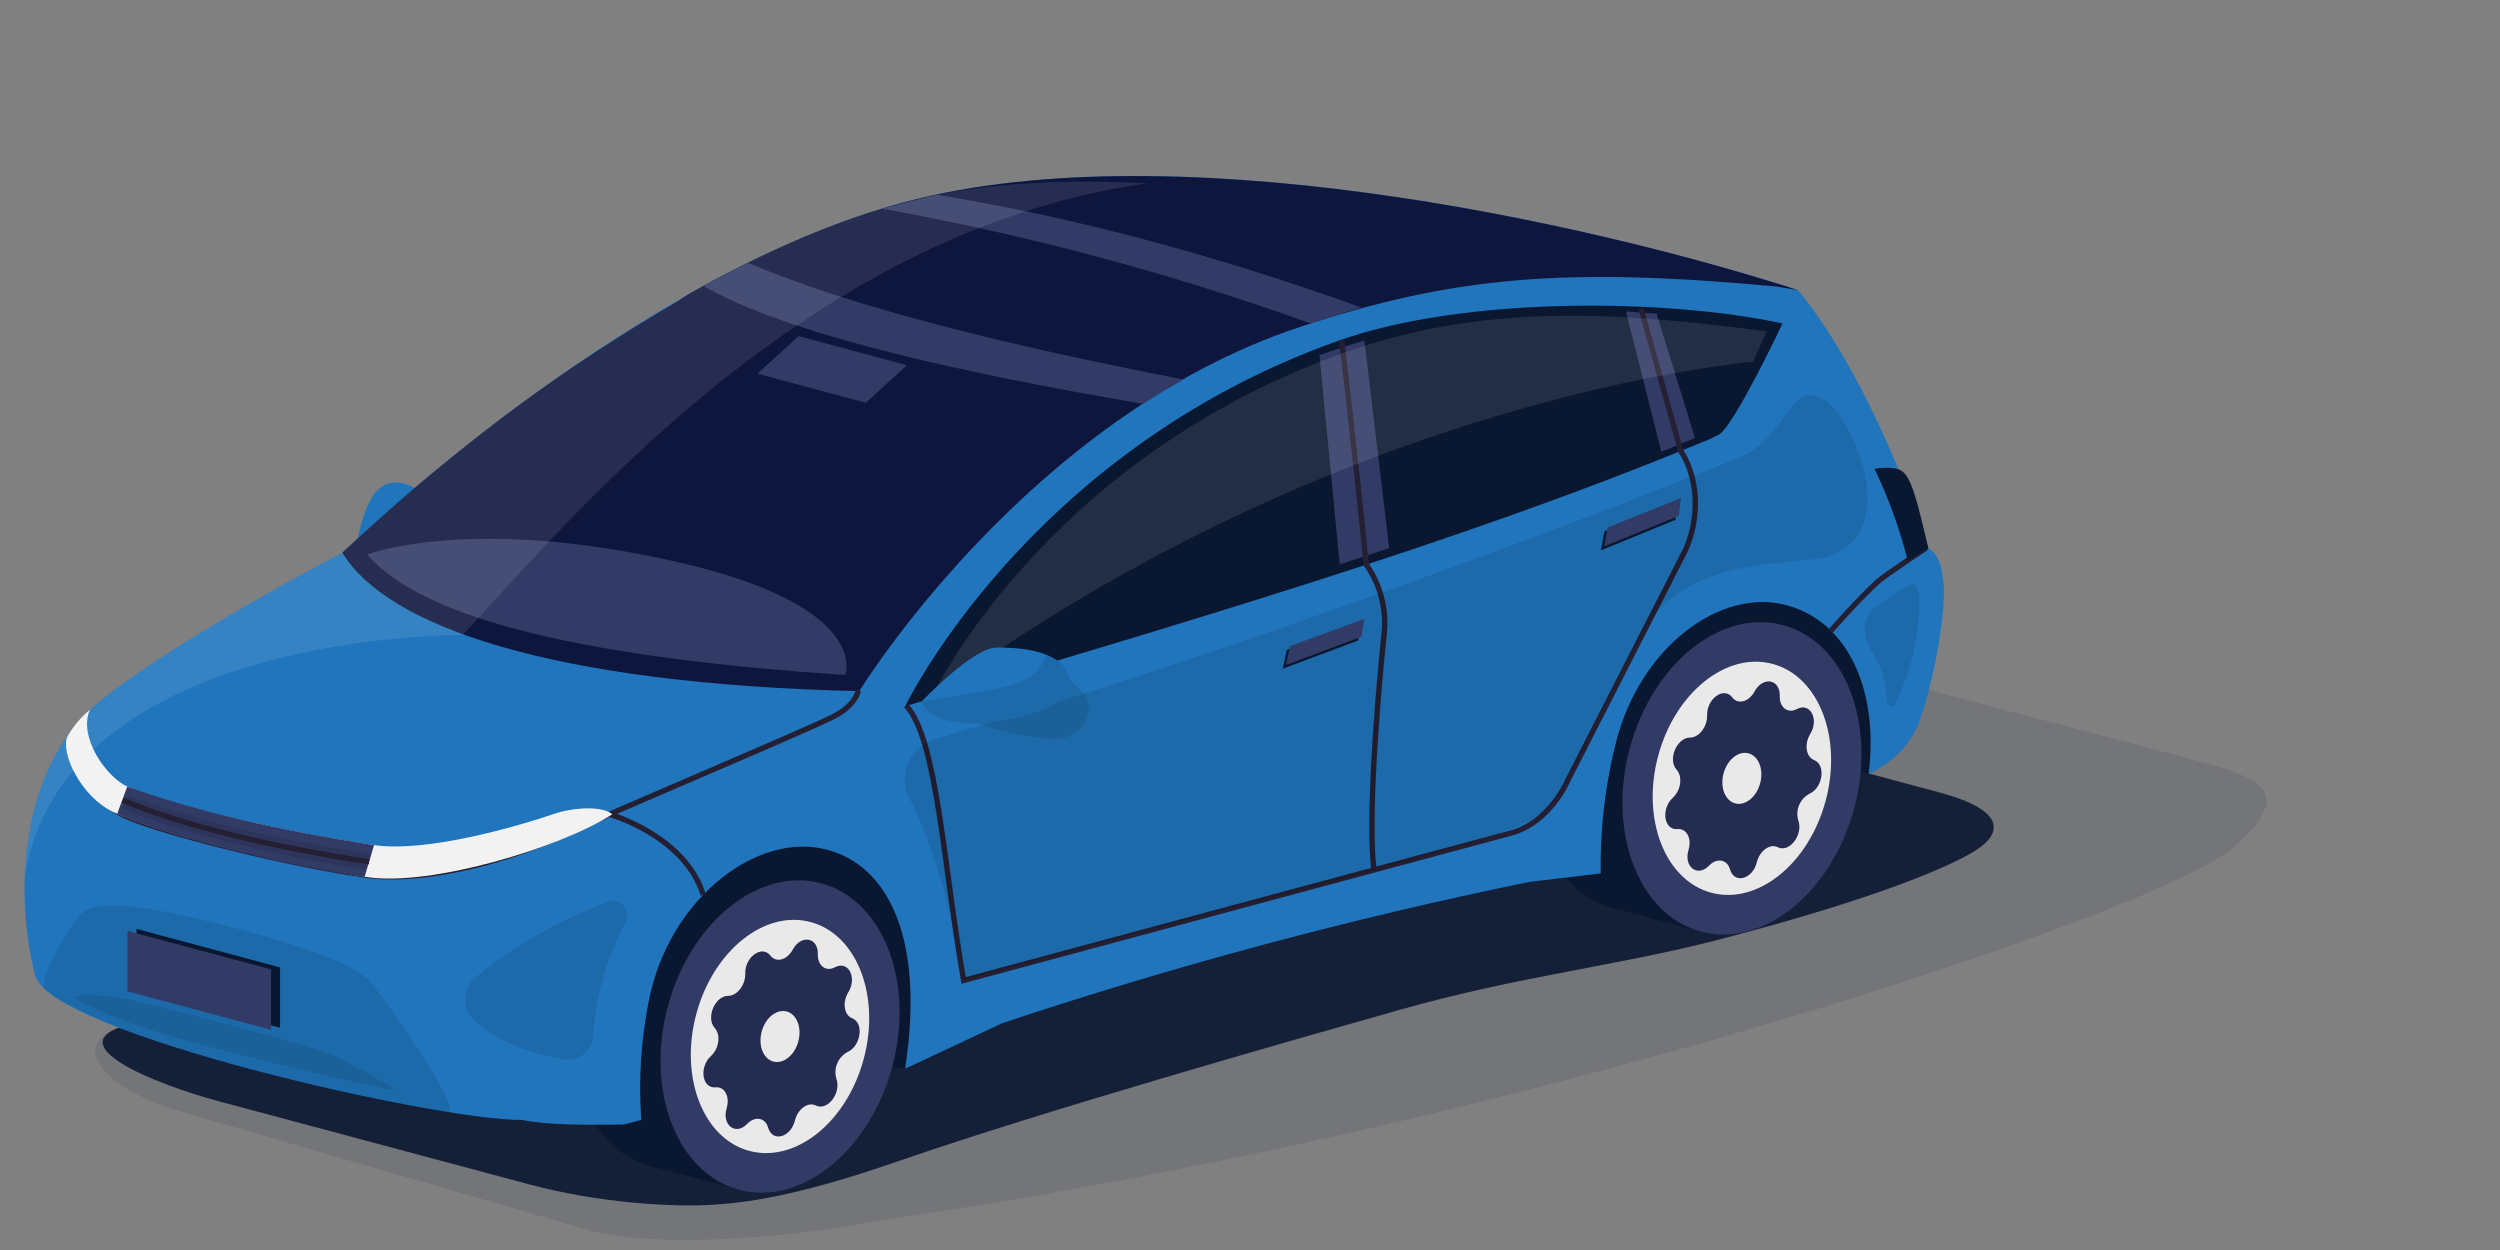 <?xml version="1.0" encoding="utf-8"?>
<!-- Generator: Adobe Illustrator 26.5.0, SVG Export Plug-In . SVG Version: 6.00 Build 0)  -->
<svg version="1.1" id="Layer_1" xmlns="http://www.w3.org/2000/svg" xmlns:xlink="http://www.w3.org/1999/xlink" x="0px" y="0px"
	 viewBox="0 0 500 250" style="enable-background:new 0 0 500 250;" xml:space="preserve">
<rect x="0" y="0" width="500" height="250" fill="#808080" stroke="none"/>
<style type="text/css">
	.st0{opacity:0.1;}
	.st1{fill:#091730;}
	.st2{opacity:0.9;}
	.st3{fill:#2075BC;}
	.st4{fill:#0E163E;}
	.st5{fill:#6B6875;}
	.st6{fill:#323B66;}
	.st7{fill:none;stroke:#241F32;stroke-width:1.073;}
	.st8{opacity:0.1;fill:#010101;enable-background:new    ;}
	.st9{opacity:0.1;fill:#FFFFFF;enable-background:new    ;}
	.st10{clip-path:url(#SVGID_00000161609224006074358580000002433610601844502432_);}
	.st11{fill:#F2F2F2;}
	.st12{clip-path:url(#SVGID_00000036216665131278530320000010523126049539249794_);}
	.st13{fill:#E9E9E9;}
	.st14{fill:#252C52;}
</style>
<g id="Group_44" transform="translate(14.474 126.605)" class="st0">
	<path id="Path_176" class="st1" d="M353.17,6.62c-13.99-3.75-36.87-3.75-50.87,0L11.02,78.38c-13.99,3.75-2.94,13.7,11.05,17.45
		l81.6,23.71c13.99,3.75,42.51,1.1,56.68-1.91C289.88,99.28,417.2,55.49,431.65,43.3c14.66-12.37,4.51-14.76-9.48-18.51L353.17,6.62
		z"/>
</g>
<g id="Group_45" transform="translate(16.005 136.984)" class="st2">
	<path id="Path_177" class="st1" d="M315.34,6.37c-13.99-3.75-36.87-3.75-50.87,0L9.49,68c-13.99,3.75,4.57,11.6,18.55,15.35
		l61.8,16.54c13.99,3.75,28.9,4.62,37.02,4.06c8.13-0.55,18.21-2.26,36.87-8.73c28.84-10,79.6-24.41,100.23-30.25
		c23.93-6.77,43.51-8.77,63.66-14c32.66-8.47,47.41-15.1,51.9-18.14s6.18-7.62-7.8-11.37L315.34,6.37z"/>
</g>
<g id="Group_59" transform="translate(0 28.999)">
	<path id="Path_178" class="st3" d="M83.81,69.24l-12.28,9.59c0,0,1.27-6.98,3.77-9.59C79.08,65.3,83.81,69.24,83.81,69.24z"/>
	<g id="Group_46" transform="translate(309.329 86.578)">
		<path id="Path_179" class="st1" d="M-1.2,29.31c-4.54,16.93,1.83,33.34,14.22,36.66c12.39,3.32,26.11-7.71,30.64-24.64
			S41.84,7.99,29.45,4.67S3.34,12.38-1.2,29.31z"/>
		
			<rect id="Rectangle_2" x="-1.35" y="28.3" transform="matrix(0.259 -0.966 0.966 0.259 -13.965 57.337)" class="st1" width="63.46" height="18.93"/>
	</g>
	<g id="Group_47" transform="translate(112.132 139.51)">
		<path id="Path_180" class="st1" d="M3.63,28.01c-4.53,16.93,1.83,33.34,14.22,36.66s26.11-7.71,30.65-24.64S46.66,6.7,34.27,3.38
			S8.16,11.08,3.63,28.01z"/>
		
			<rect id="Rectangle_3" x="3.48" y="27" transform="matrix(0.259 -0.966 0.966 0.259 -9.134 61.033)" class="st1" width="63.47" height="18.93"/>
	</g>
	<path id="Path_181" class="st1" d="M373.71,125.84l-32.19-10.17l-139.45,42.5l-21.05,26.58l-45.67-7.42l4.5-38.77l212.56-58.6
		l32.15,21.34L373.71,125.84z"/>
	<path id="Path_182" class="st3" d="M359.62,29.03C317.25,15.36,232.57-3.56,178.38,12.12c-55.27,16-109.9,69.43-109.9,69.43
		s-32.35,16.7-48.36,29.56C2.97,124.88,3.17,151.64,7.08,166.22c3.02,11.28,79.8,28.9,97.36,28.77c5.04,1.05,12.8,1.01,20.33,0.92
		l3.49-0.92c-0.57-8.01-0.06-16.05,1.52-23.92c3.9-19.59,20.31-32.72,33.85-30.5c12.9,2.12,21.67,16.29,17.39,44.18l19.5-9.14
		c34.52-11.5,69.7-20.93,105.35-28.23l14.27-1.69c-0.13-8.75,0.87-17.47,2.99-25.96c4.8-19.35,20.99-31.23,34.16-27.7
		c12.41,3.32,18.54,17.22,16.42,33.82c5.56-2.86,8.68-6.21,10.42-11.28c3.11-9.1,5.05-22.05,4.59-26.71
		c-0.3-3.02-0.83-6.08-3.03-7.16C380.93,66.92,371.98,44.19,359.62,29.03z"/>
	<path id="Path_183" class="st4" d="M260.05,36.37c30.67-10.13,53.31-12,95.31-8.05l4.27,0.71C317.18,15.35,232.5-3.54,178.39,12.12
		c-13.91,4.02-27.77,10.42-40.74,17.74c-0.7,0.45-1.41,0.91-2.11,1.37c-11.15,6.49-21.95,13.57-32.33,21.23
		c-8.29,6.17-15.48,12.04-21.14,16.86c-4.57,3.92-8.96,7.88-13.22,11.86c-0.25,0.24-0.38,0.36-0.38,0.36
		c8.85,14.65,41.45,26.26,103.38,27.69C171.86,109.24,205.42,54.42,260.05,36.37z"/>
	<path id="Path_184" class="st1" d="M181.03,112.25c54.9-16.52,109.98-32.35,159.47-52.84c1.16-0.42,2.29-0.94,3.37-1.55
		c3.1-2.01,12.64-22.17,12.64-22.17c-23.63-5.08-63.91-5.39-88.81,3.45C205.58,61.19,181.03,112.25,181.03,112.25z"/>
	<path id="Path_185" class="st5" d="M72.13,190.39"/>
	<path id="Path_186" class="st6" d="M272.29,32.49c-3.33,0.96-5.95,1.85-10.16,3.19c-27.9-10.01-56.58-17.69-85.76-22.96l10.93-2.76
		C215.39,14.49,243.54,22.2,272.29,32.49z"/>
	<path id="Path_187" class="st6" d="M149.55,23.55l-8.91,4.64c16.67,9.47,49.33,16.99,87.99,23.58c2.24-1.51,4.92-3.08,8.02-4.88
		C200.91,39.96,170.3,32.39,149.55,23.55z"/>
	<path id="Path_188" class="st6" d="M73.45,81.91c11.5,13.45,45.92,20.8,95.6,24.08c0,0,5.42-13.68-33.51-22.57
		C94.03,73.92,73.45,81.91,73.45,81.91z"/>
	<path id="Path_189" class="st6" d="M263.89,42.05l4.06,41.83l9.89-3.24l-4.96-41.53C269.95,39.97,266.98,40.92,263.89,42.05z"/>
	<path id="Path_190" class="st6" d="M332.27,61.34l6.73-2.73l-7.69-24.88l-6.13-0.44L332.27,61.34z"/>
	<g id="Group_48" transform="translate(9.318 27.207)">
		<path id="Path_191" class="st7" d="M258.98,11.84c1.85,14.4,4.96,44.87,4.96,44.87c2.84,4.06,4.11,9.01,3.56,13.94
			c-1.43,13.56-3.26,37.85-2.02,47.13"/>
		<path id="Path_192" class="st7" d="M171.88,84.88c6.28,6.68,7.48,32.01,11.53,55l109.56-29.5c4.63-1.24,8.93-5.31,11.41-10.79
			l23.4-45.79c2.61-5.77,2.92-13.84-0.94-19.82l-7.95-28.44"/>
		<path id="Path_193" class="st7" d="M162.33,81.96c0,0-0.46,2.71-4.55,4.94c-4.54,2.48-44.12,19.04-54.02,23.68
			c-12.44,5.82-29.08,9.82-40.03,8.23c-17.02-2.47-42.44-9.03-48.46-12.04C8.68,103.48,3.88,95.55,4.8,91.7"/>
		<path id="Path_194" class="st7" d="M375.94,53.37c0,0-8.36,5.5-9.88,6.91c-4.1,3.8-9.18,9.64-9.18,9.64"/>
		<path id="Path_195" class="st7" d="M112.58,106.65c0,0,15.06,4.22,18.75,16.11"/>
	</g>
	<path id="Path_196" class="st8" d="M89.59,193.41c3.26-0.35-13.76-24.12-15.35-25.85c-3.76-4.11-15.35-8.19-35.48-12.96
		c-17.29-4.1-20.92-2.33-22.75-0.68c-1.19,1.07-9.03,13.43-6.9,15.09c4.97,3.84,16.41,8.82,32.96,13.59
		C59.99,187.76,85.81,193.82,89.59,193.41z"/>
	<path id="Path_197" class="st8" d="M78.54,189.07c2.65,0.5-10.31-6.28-11.53-6.83c-2.9-1.31-12.14-3.95-28.27-8.15
		c-13.84-3.61-16.84-3.94-18.38-3.98c-1-0.03-6.6-0.39-5.1,0.59c3.17,2.06,10.55,5.31,23.78,8.91
		C53.36,183.49,75.46,188.5,78.54,189.07z"/>
	<path id="Path_198" class="st8" d="M186.91,118.87c78.5-23.05,157.65-54.97,160.86-56.31c10.11-4.2,9.8-16.26,17.42-11.37
		c4.72,3.02,15.54,25.04,1.01,30.94c-5.62,2.29-28.58-0.85-37.34,14.99c-14.13,25.56-15.03,32.94-21.05,37
		c-5.24,3.54-25.52,9.3-56.22,17.13c-16.81,4.29-58.86,15.83-58.86,15.83c-2.5-13.93-5.83-26.52-10.86-36.42
		c-2.11-4.09-0.49-9.12,3.6-11.22C185.93,119.21,186.41,119.01,186.91,118.87z"/>
	<path id="Path_199" class="st8" d="M125.14,155.48c-3.8,7.03-6.03,14.79-6.56,22.76c-0.19,2.78-2.59,4.88-5.37,4.69
		c-0.2-0.01-0.39-0.04-0.59-0.07c-7.17-1.31-13.32-3.65-17.75-7.72c-2.34-2.14-2.49-5.78-0.35-8.12c0.18-0.19,0.37-0.37,0.57-0.54
		c7.94-6.42,16.88-11.51,26.46-15.05c1.49-0.57,3.17,0.17,3.74,1.67C125.57,153.88,125.52,154.74,125.14,155.48z"/>
	<path id="Path_200" class="st8" d="M375.22,102.8c-3.02-4.75-3.38-8.58,1.29-11.41c4.67-2.83,7.14-5.98,7.3-0.66
		c0.15,7.33-1.51,14.58-4.84,21.11c-0.2,0.39-0.68,0.54-1.07,0.34c-0.23-0.12-0.39-0.34-0.42-0.6
		C377.21,109.67,376.88,105.41,375.22,102.8z"/>
	<path id="Path_201" class="st1" d="M374.91,64.77c2.81,5.86,5.03,11.99,6.62,18.3l4.16-2.38c-2.24-9.39-3.37-14.24-5.39-15.53
		C378.62,64.07,374.91,64.77,374.91,64.77z"/>
	<g id="Group_49" transform="translate(21.099 154.364)">
		<path id="Path_202" class="st1" d="M6.2,14.51l28.72,7.69V10.12L6.2,2.42V14.51z"/>
		<path id="Path_203" class="st6" d="M4.39,14.91l28.72,7.69V10.52L4.39,2.82V14.91z"/>
	</g>
	<path id="Path_204" class="st6" d="M151.49,45.74l21.67,5.81l8.23-7.51l-21.67-5.81L151.49,45.74z"/>
	<g id="Group_50" transform="translate(257.958 90.798)">
		<path id="Path_205" class="st1" d="M-0.59,10.18l14.84-5.44L13.69,8.3L-1.4,13.94L-0.59,10.18z"/>
		<path id="Path_206" class="st6" d="M0.06,9.42L14.9,3.98l-0.55,3.56l-15.09,5.65L0.06,9.42z"/>
	</g>
	<g id="Group_51" transform="translate(323.201 66.023)">
		<path id="Path_207" class="st1" d="M-2.31,11.26l14.66-5.89l-0.45,3.57L-3,15.04L-2.31,11.26z"/>
		<path id="Path_208" class="st6" d="M-1.68,10.48l14.67-5.89l-0.45,3.57l-14.91,6.1L-1.68,10.48z"/>
	</g>
	<path id="Path_209" class="st9" d="M186.27,110.51c82.27-60.59,164.31-67.14,164.31-67.14l2.79-6.1
		c-26.4-3.37-54.51-6.3-83.95,4.06C208.75,62.68,186.27,110.51,186.27,110.51z"/>
	<g id="Group_54" transform="translate(183.854 96.687)">
		<path id="Path_210" class="st8" d="M5.72,16.32c0,0,0.32-0.78,3.67,1.49c3.65,2.47,16.89,5.2,20.24,3.86
			c4.7-1.87,5.06-6.81,3.32-8.66c-5.4-5.72-9.52-5.62-11.54-5.5C19.39,7.63,5.72,16.32,5.72,16.32z"/>
		<g id="Group_53">
			<path id="Path_211" class="st3" d="M0.41,14.68c0,0,10.18-10.75,14.95-10.84c3.71-0.07,12.38,0.28,14.38,5.19
				s-4.05,7.56-11.75,9.14c-7.7,1.58-12.96,0.38-14.83-0.63C1.99,16.87,1.04,15.88,0.41,14.68z"/>
			<g>
				<defs>
					<path id="SVGID_1_" d="M0.41,14.68c0,0,10.18-10.75,14.95-10.84c3.71-0.07,12.38,0.28,14.38,5.19s-4.05,7.56-11.75,9.14
						c-7.7,1.58-12.96,0.38-14.83-0.63C1.99,16.87,1.04,15.88,0.41,14.68z"/>
				</defs>
				<clipPath id="SVGID_00000138566323074090003770000009172559980439198594_">
					<use xlink:href="#SVGID_1_"  style="overflow:visible;"/>
				</clipPath>
				<g id="Group_52" style="clip-path:url(#SVGID_00000138566323074090003770000009172559980439198594_);">
					<path id="Path_212" class="st8" d="M25.28,4.25c0,0,0.67,5.33-7.95,7.4C12.84,12.72-1.35,14.9-1.35,14.9l3.45,6.27l28.53,0.54
						l3.69-12.28l-5.22-7.05L25.28,4.25z"/>
				</g>
			</g>
		</g>
	</g>
	<path id="Path_214" class="st11" d="M13.5,118.28c-1.48,3.14,2.58,12.02,9.22,15.16c9.66,4.56,33.46,10.2,50.61,12.96
		c12.47,2.01,38.77-5.8,49.13-12.55c-1.67-1.51-6.82-1.51-10.92-0.31c-8.31,2.86-26.26,8-36.74,6.48
		c-18.08-2.62-41.4-8.07-49.36-11.71c-4.04-1.84-9.86-9.76-7.47-15.35C16.17,114.45,14.64,116.25,13.5,118.28z"/>
	<g id="Group_56" transform="translate(0 1.165)">
		<g>
			<defs>
				<path id="SVGID_00000055691414016943098020000006165804871781765565_" d="M364.14,41.35c0,0-2.98-3.64-2.58-5.66
					C319.19,22.03,232.57-4.73,178.38,10.95c-55.27,16-109.9,69.43-109.9,69.43s-32.35,16.7-48.36,29.56
					C2.97,123.71,3.17,150.47,7.08,165.05c3.02,11.28,79.8,28.9,97.36,28.77c5.04,1.05,12.8,1.01,20.33,0.92l3.49-0.92
					c-0.57-8.01-0.06-16.05,1.52-23.92c3.9-19.59,20.31-32.72,33.85-30.5c12.9,2.12,21.67,16.29,17.39,44.18l19.5-9.14
					c34.52-11.5,69.7-20.93,105.35-28.23l14.27-1.69c-0.13-8.75,0.87-17.47,2.99-25.96c4.8-19.35,20.99-31.23,34.16-27.7
					c12.41,3.32,18.54,17.22,16.42,33.82c5.56-2.86,8.68-6.21,10.42-11.28c3.11-9.1,3.79-20.59,3.34-25.25
					c-0.25-2.39-0.7-4.76-1.34-7.09C382.15,66.3,371.17,49.68,364.14,41.35z"/>
			</defs>
			<clipPath id="SVGID_00000122683306011771909080000005872173687101636268_">
				<use xlink:href="#SVGID_00000055691414016943098020000006165804871781765565_"  style="overflow:visible;"/>
			</clipPath>
			<g id="Group_55" style="clip-path:url(#SVGID_00000122683306011771909080000005872173687101636268_);">
				<path id="Path_215" class="st9" d="M4.41,154.79C2.9,109.34,57.14,97.5,92.57,96.79c23.97-25.59,83.81-99.28,168.88-90.9
					l43.64-5.82l-48.7-5.46L156,8.78L-12.45,127.4L4.41,154.79z"/>
			</g>
		</g>
	</g>
	<g id="Group_57" transform="translate(123.467 138.84)">
		
			<ellipse id="Ellipse_5" transform="matrix(0.259 -0.966 0.966 0.259 -14.002 60.677)" class="st6" cx="32.54" cy="39.46" rx="31.73" ry="23.23"/>
		<path id="Path_217" class="st13" d="M15.79,34.97C12.4,47.61,17.15,59.87,26.4,62.34c9.25,2.48,19.49-5.76,22.88-18.4
			s-1.37-24.89-10.62-27.37S19.17,22.34,15.79,34.97z"/>
		<path id="Path_218" class="st14" d="M35.07,22.1L35.07,22.1c1.68-3.11,5.14-2.48,5.03,0.91l0,0c-0.07,2.28,1.61,3.57,3.41,2.61
			l0,0c2.67-1.42,4.51,2.01,2.68,5l0,0c-1.23,2.01-0.85,4.57,0.77,5.19l0,0c2.42,0.93,1.78,5.57-0.93,6.76l0,0
			c-1.91,1.03-2.84,3.26-2.22,5.34l0,0c1.03,2.85-1.79,6.52-4.11,5.35l0,0c-1.55-0.79-3.61,0.69-4.18,2.99l0,0
			c-0.84,3.43-4.52,4.42-5.36,1.44l0,0c-0.56-2-2.62-2.38-4.18-0.76l0,0c-2.31,2.41-5.14,0.25-4.11-3.15l0,0
			c0.69-2.28-0.4-4.33-2.22-4.15l0,0c-2.71,0.26-3.35-4.03-0.93-6.26l0,0c1.63-1.49,2-4.25,0.77-5.6l0,0
			c-1.83-2.01,0.01-6.43,2.68-6.44l0,0c1.8-0.01,3.47-2.19,3.41-4.43l0,0c-0.1-3.34,3.36-5.82,5.04-3.61l0,0
			C31.75,24.77,33.94,24.19,35.07,22.1z"/>
		<path id="Path_219" class="st13" d="M28.87,38.48c-0.74,2.76,0.3,5.44,2.32,5.99c2.02,0.54,4.27-1.26,5.01-4.02
			c0.74-2.76-0.3-5.44-2.32-5.99C31.85,33.91,29.61,35.72,28.87,38.48z"/>
	</g>
	<path id="Path_220" class="st6" d="M74.81,140.03c-18.87-2.98-34.98-6.58-49.36-11.71l-2.02,5.44c6.17,3.15,30.11,9.86,49.49,12.61
		L74.81,140.03z"/>
	<path id="Path_221" class="st8" d="M74.29,141.74c-18.48-2.7-34.42-6.54-48.8-11.67l-0.96,2.72c8.74,3.75,29.4,9.4,48.78,12.14
		L74.29,141.74z"/>
	<g id="Group_58" transform="translate(320.671 85.907)">
		
			<ellipse id="Ellipse_6" transform="matrix(0.259 -0.966 0.966 0.259 -18.831 56.974)" class="st6" cx="27.71" cy="40.76" rx="31.73" ry="23.23"/>
		<path id="Path_222" class="st13" d="M10.96,36.27c-3.39,12.64,1.37,24.89,10.62,27.37c9.25,2.48,19.49-5.76,22.88-18.4
			c3.39-12.64-1.37-24.89-10.62-27.37C24.59,15.4,14.35,23.63,10.96,36.27z"/>
		<path id="Path_223" class="st14" d="M30.24,23.39L30.24,23.39c1.68-3.11,5.14-2.48,5.04,0.91l0,0c-0.07,2.28,1.61,3.57,3.41,2.61
			l0,0c2.67-1.42,4.51,2.01,2.68,5l0,0c-1.23,2.01-0.85,4.57,0.77,5.19l0,0c2.42,0.93,1.78,5.57-0.93,6.75l0,0
			c-1.92,1.03-2.84,3.26-2.22,5.34l0,0c1.03,2.85-1.79,6.52-4.11,5.35l0,0c-1.55-0.78-3.61,0.69-4.18,2.99l0,0
			c-0.84,3.43-4.52,4.42-5.37,1.44l0,0c-0.56-2-2.62-2.38-4.18-0.76l0,0c-2.31,2.41-5.14,0.25-4.11-3.15l0,0
			c0.69-2.28-0.4-4.33-2.22-4.15l0,0c-2.71,0.26-3.35-4.03-0.93-6.26l0,0c1.63-1.49,2-4.25,0.77-5.6l0,0
			c-1.84-2.01,0.01-6.43,2.68-6.44l0,0c1.8,0,3.47-2.19,3.41-4.43l0,0c-0.1-3.34,3.36-5.82,5.03-3.61l0,0
			C26.92,26.07,29.11,25.48,30.24,23.39z"/>
		<path id="Path_224" class="st13" d="M24.04,39.78c-0.74,2.76,0.3,5.44,2.32,5.99c2.02,0.54,4.26-1.26,5-4.02
			c0.74-2.76-0.3-5.44-2.32-5.99C27.03,35.21,24.79,37.01,24.04,39.78z"/>
	</g>
</g>
<path id="Path_225" class="st7" d="M73.81,172.34c-18.63-2.76-37.61-7.29-49.26-12.28"/>
</svg>
